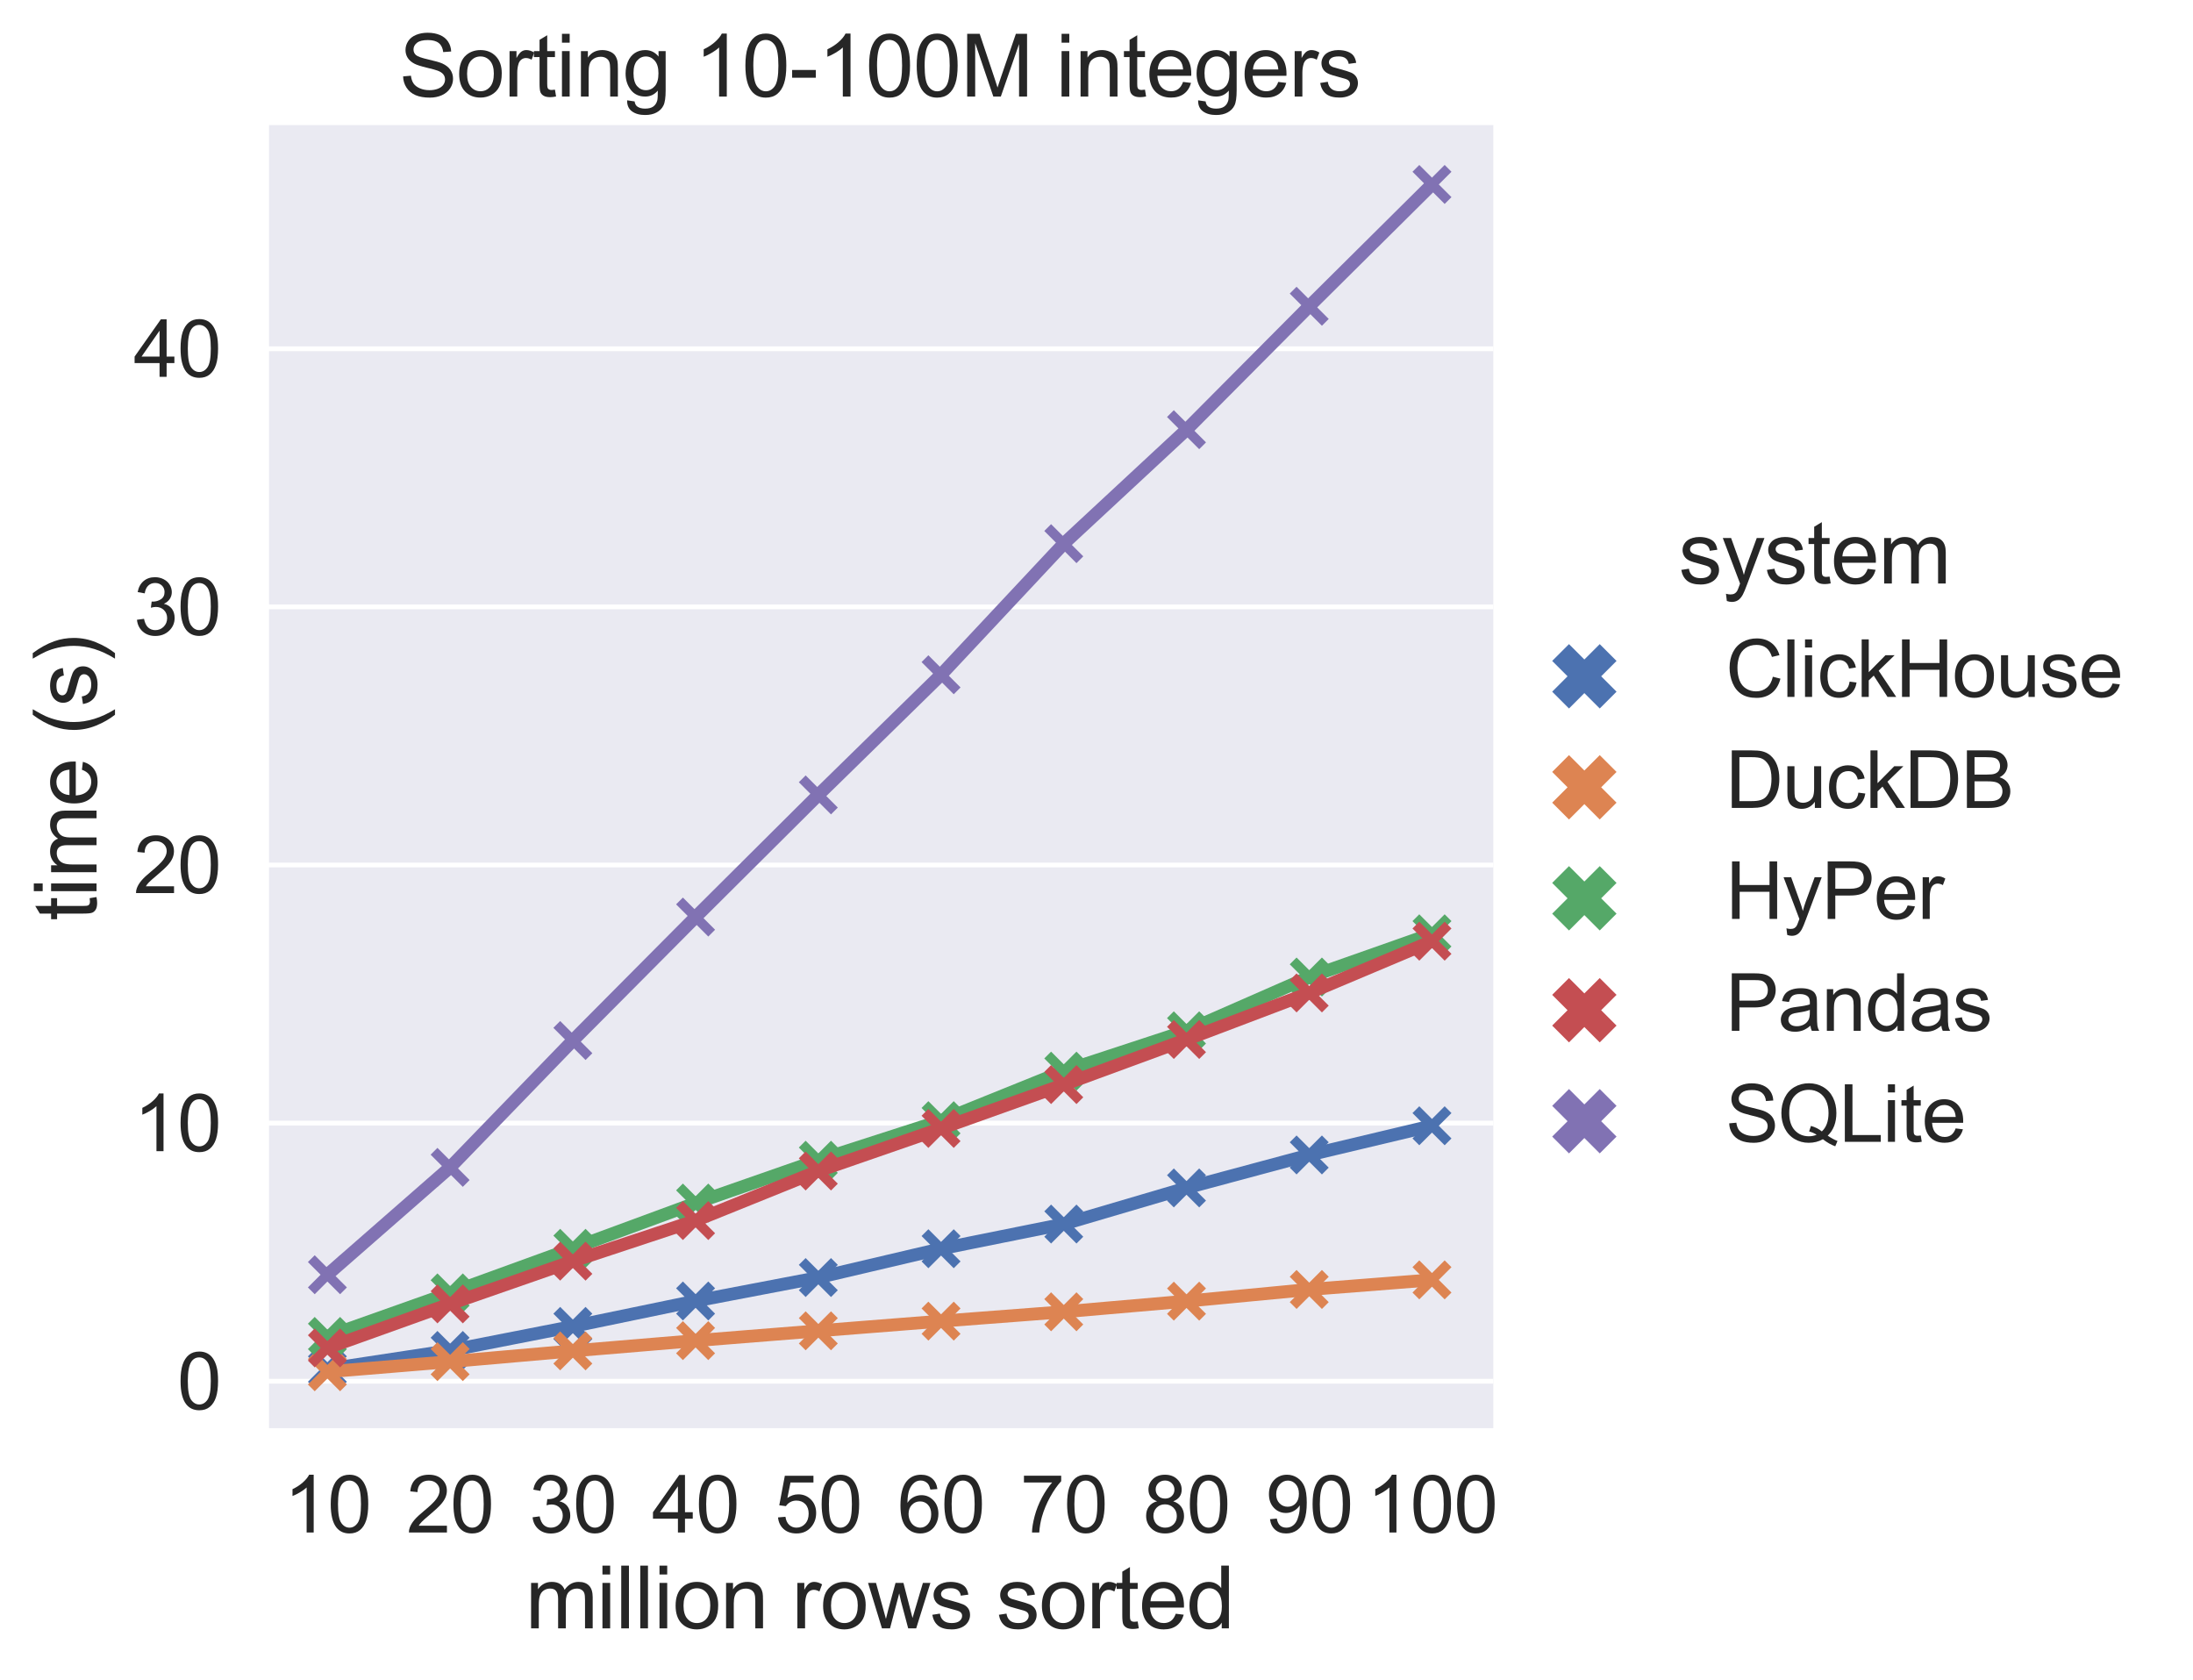 <?xml version="1.0" encoding="utf-8" standalone="no"?>
<!DOCTYPE svg PUBLIC "-//W3C//DTD SVG 1.1//EN"
  "http://www.w3.org/Graphics/SVG/1.1/DTD/svg11.dtd">
<svg height="353.175pt" version="1.1" viewBox="0 0 461.166 353.175" width="461.166pt" xmlns="http://www.w3.org/2000/svg" xmlns:xlink="http://www.w3.org/1999/xlink">
 <defs>
  <style type="text/css">*{stroke-linecap:butt;stroke-linejoin:round;}</style>
 </defs>
 <g id="figure_1">
  <g id="patch_1">
   <path d="M 0 353.175 
L 461.166 353.175 
L 461.166 0 
L 0 0 
z
" style="fill:#ffffff;"/>
  </g>
  <g id="axes_1">
   <g id="patch_2">
    <path d="M 55.943 300.923 
L 314.034 300.923 
L 314.034 26.303 
L 55.943 26.303 
z
" style="fill:#eaeaf2;"/>
   </g>
   <g id="matplotlib.axis_1">
    <g id="xtick_1">
     <g id="text_1">
      <!-- 10 -->
      <g style="fill:#262626;" transform="translate(59.672 322.234)scale(0.165 -0.165)">
       <defs>
        <path d="M 2384 0 
L 1822 0 
L 1822 3584 
Q 1619 3391 1289 3197 
Q 959 3003 697 2906 
L 697 3450 
Q 1169 3672 1522 3987 
Q 1875 4303 2022 4600 
L 2384 4600 
L 2384 0 
z
" id="ArialMT-31" transform="scale(0.016)"/>
        <path d="M 266 2259 
Q 266 3072 433 3567 
Q 600 4063 929 4331 
Q 1259 4600 1759 4600 
Q 2128 4600 2406 4451 
Q 2684 4303 2865 4023 
Q 3047 3744 3150 3342 
Q 3253 2941 3253 2259 
Q 3253 1453 3087 958 
Q 2922 463 2592 192 
Q 2263 -78 1759 -78 
Q 1097 -78 719 397 
Q 266 969 266 2259 
z
M 844 2259 
Q 844 1131 1108 757 
Q 1372 384 1759 384 
Q 2147 384 2411 759 
Q 2675 1134 2675 2259 
Q 2675 3391 2411 3762 
Q 2147 4134 1753 4134 
Q 1366 4134 1134 3806 
Q 844 3388 844 2259 
z
" id="ArialMT-30" transform="scale(0.016)"/>
       </defs>
       <use xlink:href="#ArialMT-31"/>
       <use x="55.615" xlink:href="#ArialMT-30"/>
      </g>
     </g>
    </g>
    <g id="xtick_2">
     <g id="text_2">
      <!-- 20 -->
      <g style="fill:#262626;" transform="translate(85.481 322.234)scale(0.165 -0.165)">
       <defs>
        <path d="M 3222 541 
L 3222 0 
L 194 0 
Q 188 203 259 391 
Q 375 700 629 1000 
Q 884 1300 1366 1694 
Q 2113 2306 2375 2664 
Q 2638 3022 2638 3341 
Q 2638 3675 2398 3904 
Q 2159 4134 1775 4134 
Q 1369 4134 1125 3890 
Q 881 3647 878 3216 
L 300 3275 
Q 359 3922 746 4261 
Q 1134 4600 1788 4600 
Q 2447 4600 2831 4234 
Q 3216 3869 3216 3328 
Q 3216 3053 3103 2787 
Q 2991 2522 2730 2228 
Q 2469 1934 1863 1422 
Q 1356 997 1212 845 
Q 1069 694 975 541 
L 3222 541 
z
" id="ArialMT-32" transform="scale(0.016)"/>
       </defs>
       <use xlink:href="#ArialMT-32"/>
       <use x="55.615" xlink:href="#ArialMT-30"/>
      </g>
     </g>
    </g>
    <g id="xtick_3">
     <g id="text_3">
      <!-- 30 -->
      <g style="fill:#262626;" transform="translate(111.29 322.234)scale(0.165 -0.165)">
       <defs>
        <path d="M 269 1209 
L 831 1284 
Q 928 806 1161 595 
Q 1394 384 1728 384 
Q 2125 384 2398 659 
Q 2672 934 2672 1341 
Q 2672 1728 2419 1979 
Q 2166 2231 1775 2231 
Q 1616 2231 1378 2169 
L 1441 2663 
Q 1497 2656 1531 2656 
Q 1891 2656 2178 2843 
Q 2466 3031 2466 3422 
Q 2466 3731 2256 3934 
Q 2047 4138 1716 4138 
Q 1388 4138 1169 3931 
Q 950 3725 888 3313 
L 325 3413 
Q 428 3978 793 4289 
Q 1159 4600 1703 4600 
Q 2078 4600 2393 4439 
Q 2709 4278 2876 4000 
Q 3044 3722 3044 3409 
Q 3044 3113 2884 2869 
Q 2725 2625 2413 2481 
Q 2819 2388 3044 2092 
Q 3269 1797 3269 1353 
Q 3269 753 2831 336 
Q 2394 -81 1725 -81 
Q 1122 -81 723 278 
Q 325 638 269 1209 
z
" id="ArialMT-33" transform="scale(0.016)"/>
       </defs>
       <use xlink:href="#ArialMT-33"/>
       <use x="55.615" xlink:href="#ArialMT-30"/>
      </g>
     </g>
    </g>
    <g id="xtick_4">
     <g id="text_4">
      <!-- 40 -->
      <g style="fill:#262626;" transform="translate(137.099 322.234)scale(0.165 -0.165)">
       <defs>
        <path d="M 2069 0 
L 2069 1097 
L 81 1097 
L 81 1613 
L 2172 4581 
L 2631 4581 
L 2631 1613 
L 3250 1613 
L 3250 1097 
L 2631 1097 
L 2631 0 
L 2069 0 
z
M 2069 1613 
L 2069 3678 
L 634 1613 
L 2069 1613 
z
" id="ArialMT-34" transform="scale(0.016)"/>
       </defs>
       <use xlink:href="#ArialMT-34"/>
       <use x="55.615" xlink:href="#ArialMT-30"/>
      </g>
     </g>
    </g>
    <g id="xtick_5">
     <g id="text_5">
      <!-- 50 -->
      <g style="fill:#262626;" transform="translate(162.908 322.234)scale(0.165 -0.165)">
       <defs>
        <path d="M 266 1200 
L 856 1250 
Q 922 819 1161 601 
Q 1400 384 1738 384 
Q 2144 384 2425 690 
Q 2706 997 2706 1503 
Q 2706 1984 2436 2262 
Q 2166 2541 1728 2541 
Q 1456 2541 1237 2417 
Q 1019 2294 894 2097 
L 366 2166 
L 809 4519 
L 3088 4519 
L 3088 3981 
L 1259 3981 
L 1013 2750 
Q 1425 3038 1878 3038 
Q 2478 3038 2890 2622 
Q 3303 2206 3303 1553 
Q 3303 931 2941 478 
Q 2500 -78 1738 -78 
Q 1113 -78 717 272 
Q 322 622 266 1200 
z
" id="ArialMT-35" transform="scale(0.016)"/>
       </defs>
       <use xlink:href="#ArialMT-35"/>
       <use x="55.615" xlink:href="#ArialMT-30"/>
      </g>
     </g>
    </g>
    <g id="xtick_6">
     <g id="text_6">
      <!-- 60 -->
      <g style="fill:#262626;" transform="translate(188.718 322.234)scale(0.165 -0.165)">
       <defs>
        <path d="M 3184 3459 
L 2625 3416 
Q 2550 3747 2413 3897 
Q 2184 4138 1850 4138 
Q 1581 4138 1378 3988 
Q 1113 3794 959 3422 
Q 806 3050 800 2363 
Q 1003 2672 1297 2822 
Q 1591 2972 1913 2972 
Q 2475 2972 2870 2558 
Q 3266 2144 3266 1488 
Q 3266 1056 3080 686 
Q 2894 316 2569 119 
Q 2244 -78 1831 -78 
Q 1128 -78 684 439 
Q 241 956 241 2144 
Q 241 3472 731 4075 
Q 1159 4600 1884 4600 
Q 2425 4600 2770 4297 
Q 3116 3994 3184 3459 
z
M 888 1484 
Q 888 1194 1011 928 
Q 1134 663 1356 523 
Q 1578 384 1822 384 
Q 2178 384 2434 671 
Q 2691 959 2691 1453 
Q 2691 1928 2437 2201 
Q 2184 2475 1800 2475 
Q 1419 2475 1153 2201 
Q 888 1928 888 1484 
z
" id="ArialMT-36" transform="scale(0.016)"/>
       </defs>
       <use xlink:href="#ArialMT-36"/>
       <use x="55.615" xlink:href="#ArialMT-30"/>
      </g>
     </g>
    </g>
    <g id="xtick_7">
     <g id="text_7">
      <!-- 70 -->
      <g style="fill:#262626;" transform="translate(214.527 322.234)scale(0.165 -0.165)">
       <defs>
        <path d="M 303 3981 
L 303 4522 
L 3269 4522 
L 3269 4084 
Q 2831 3619 2401 2847 
Q 1972 2075 1738 1259 
Q 1569 684 1522 0 
L 944 0 
Q 953 541 1156 1306 
Q 1359 2072 1739 2783 
Q 2119 3494 2547 3981 
L 303 3981 
z
" id="ArialMT-37" transform="scale(0.016)"/>
       </defs>
       <use xlink:href="#ArialMT-37"/>
       <use x="55.615" xlink:href="#ArialMT-30"/>
      </g>
     </g>
    </g>
    <g id="xtick_8">
     <g id="text_8">
      <!-- 80 -->
      <g style="fill:#262626;" transform="translate(240.336 322.234)scale(0.165 -0.165)">
       <defs>
        <path d="M 1131 2484 
Q 781 2613 612 2850 
Q 444 3088 444 3419 
Q 444 3919 803 4259 
Q 1163 4600 1759 4600 
Q 2359 4600 2725 4251 
Q 3091 3903 3091 3403 
Q 3091 3084 2923 2848 
Q 2756 2613 2416 2484 
Q 2838 2347 3058 2040 
Q 3278 1734 3278 1309 
Q 3278 722 2862 322 
Q 2447 -78 1769 -78 
Q 1091 -78 675 323 
Q 259 725 259 1325 
Q 259 1772 486 2073 
Q 713 2375 1131 2484 
z
M 1019 3438 
Q 1019 3113 1228 2906 
Q 1438 2700 1772 2700 
Q 2097 2700 2305 2904 
Q 2513 3109 2513 3406 
Q 2513 3716 2298 3927 
Q 2084 4138 1766 4138 
Q 1444 4138 1231 3931 
Q 1019 3725 1019 3438 
z
M 838 1322 
Q 838 1081 952 856 
Q 1066 631 1291 507 
Q 1516 384 1775 384 
Q 2178 384 2440 643 
Q 2703 903 2703 1303 
Q 2703 1709 2433 1975 
Q 2163 2241 1756 2241 
Q 1359 2241 1098 1978 
Q 838 1716 838 1322 
z
" id="ArialMT-38" transform="scale(0.016)"/>
       </defs>
       <use xlink:href="#ArialMT-38"/>
       <use x="55.615" xlink:href="#ArialMT-30"/>
      </g>
     </g>
    </g>
    <g id="xtick_9">
     <g id="text_9">
      <!-- 90 -->
      <g style="fill:#262626;" transform="translate(266.145 322.234)scale(0.165 -0.165)">
       <defs>
        <path d="M 350 1059 
L 891 1109 
Q 959 728 1153 556 
Q 1347 384 1650 384 
Q 1909 384 2104 503 
Q 2300 622 2425 820 
Q 2550 1019 2634 1356 
Q 2719 1694 2719 2044 
Q 2719 2081 2716 2156 
Q 2547 1888 2255 1720 
Q 1963 1553 1622 1553 
Q 1053 1553 659 1965 
Q 266 2378 266 3053 
Q 266 3750 677 4175 
Q 1088 4600 1706 4600 
Q 2153 4600 2523 4359 
Q 2894 4119 3086 3673 
Q 3278 3228 3278 2384 
Q 3278 1506 3087 986 
Q 2897 466 2520 194 
Q 2144 -78 1638 -78 
Q 1100 -78 759 220 
Q 419 519 350 1059 
z
M 2653 3081 
Q 2653 3566 2395 3850 
Q 2138 4134 1775 4134 
Q 1400 4134 1122 3828 
Q 844 3522 844 3034 
Q 844 2597 1108 2323 
Q 1372 2050 1759 2050 
Q 2150 2050 2401 2323 
Q 2653 2597 2653 3081 
z
" id="ArialMT-39" transform="scale(0.016)"/>
       </defs>
       <use xlink:href="#ArialMT-39"/>
       <use x="55.615" xlink:href="#ArialMT-30"/>
      </g>
     </g>
    </g>
    <g id="xtick_10">
     <g id="text_10">
      <!-- 100 -->
      <g style="fill:#262626;" transform="translate(287.366 322.234)scale(0.165 -0.165)">
       <use xlink:href="#ArialMT-31"/>
       <use x="55.615" xlink:href="#ArialMT-30"/>
       <use x="111.23" xlink:href="#ArialMT-30"/>
      </g>
     </g>
    </g>
    <g id="text_11">
     <!-- million rows sorted -->
     <g style="fill:#262626;" transform="translate(110.47 342.397)scale(0.18 -0.18)">
      <defs>
       <path d="M 422 0 
L 422 3319 
L 925 3319 
L 925 2853 
Q 1081 3097 1340 3245 
Q 1600 3394 1931 3394 
Q 2300 3394 2536 3241 
Q 2772 3088 2869 2813 
Q 3263 3394 3894 3394 
Q 4388 3394 4653 3120 
Q 4919 2847 4919 2278 
L 4919 0 
L 4359 0 
L 4359 2091 
Q 4359 2428 4304 2576 
Q 4250 2725 4106 2815 
Q 3963 2906 3769 2906 
Q 3419 2906 3187 2673 
Q 2956 2441 2956 1928 
L 2956 0 
L 2394 0 
L 2394 2156 
Q 2394 2531 2256 2718 
Q 2119 2906 1806 2906 
Q 1569 2906 1367 2781 
Q 1166 2656 1075 2415 
Q 984 2175 984 1722 
L 984 0 
L 422 0 
z
" id="ArialMT-6d" transform="scale(0.016)"/>
       <path d="M 425 3934 
L 425 4581 
L 988 4581 
L 988 3934 
L 425 3934 
z
M 425 0 
L 425 3319 
L 988 3319 
L 988 0 
L 425 0 
z
" id="ArialMT-69" transform="scale(0.016)"/>
       <path d="M 409 0 
L 409 4581 
L 972 4581 
L 972 0 
L 409 0 
z
" id="ArialMT-6c" transform="scale(0.016)"/>
       <path d="M 213 1659 
Q 213 2581 725 3025 
Q 1153 3394 1769 3394 
Q 2453 3394 2887 2945 
Q 3322 2497 3322 1706 
Q 3322 1066 3130 698 
Q 2938 331 2570 128 
Q 2203 -75 1769 -75 
Q 1072 -75 642 372 
Q 213 819 213 1659 
z
M 791 1659 
Q 791 1022 1069 705 
Q 1347 388 1769 388 
Q 2188 388 2466 706 
Q 2744 1025 2744 1678 
Q 2744 2294 2464 2611 
Q 2184 2928 1769 2928 
Q 1347 2928 1069 2612 
Q 791 2297 791 1659 
z
" id="ArialMT-6f" transform="scale(0.016)"/>
       <path d="M 422 0 
L 422 3319 
L 928 3319 
L 928 2847 
Q 1294 3394 1984 3394 
Q 2284 3394 2536 3286 
Q 2788 3178 2913 3003 
Q 3038 2828 3088 2588 
Q 3119 2431 3119 2041 
L 3119 0 
L 2556 0 
L 2556 2019 
Q 2556 2363 2490 2533 
Q 2425 2703 2258 2804 
Q 2091 2906 1866 2906 
Q 1506 2906 1245 2678 
Q 984 2450 984 1813 
L 984 0 
L 422 0 
z
" id="ArialMT-6e" transform="scale(0.016)"/>
       <path id="ArialMT-20" transform="scale(0.016)"/>
       <path d="M 416 0 
L 416 3319 
L 922 3319 
L 922 2816 
Q 1116 3169 1280 3281 
Q 1444 3394 1641 3394 
Q 1925 3394 2219 3213 
L 2025 2691 
Q 1819 2813 1613 2813 
Q 1428 2813 1281 2702 
Q 1134 2591 1072 2394 
Q 978 2094 978 1738 
L 978 0 
L 416 0 
z
" id="ArialMT-72" transform="scale(0.016)"/>
       <path d="M 1034 0 
L 19 3319 
L 600 3319 
L 1128 1403 
L 1325 691 
Q 1338 744 1497 1375 
L 2025 3319 
L 2603 3319 
L 3100 1394 
L 3266 759 
L 3456 1400 
L 4025 3319 
L 4572 3319 
L 3534 0 
L 2950 0 
L 2422 1988 
L 2294 2553 
L 1622 0 
L 1034 0 
z
" id="ArialMT-77" transform="scale(0.016)"/>
       <path d="M 197 991 
L 753 1078 
Q 800 744 1014 566 
Q 1228 388 1613 388 
Q 2000 388 2187 545 
Q 2375 703 2375 916 
Q 2375 1106 2209 1216 
Q 2094 1291 1634 1406 
Q 1016 1563 777 1677 
Q 538 1791 414 1992 
Q 291 2194 291 2438 
Q 291 2659 392 2848 
Q 494 3038 669 3163 
Q 800 3259 1026 3326 
Q 1253 3394 1513 3394 
Q 1903 3394 2198 3281 
Q 2494 3169 2634 2976 
Q 2775 2784 2828 2463 
L 2278 2388 
Q 2241 2644 2061 2787 
Q 1881 2931 1553 2931 
Q 1166 2931 1000 2803 
Q 834 2675 834 2503 
Q 834 2394 903 2306 
Q 972 2216 1119 2156 
Q 1203 2125 1616 2013 
Q 2213 1853 2448 1751 
Q 2684 1650 2818 1456 
Q 2953 1263 2953 975 
Q 2953 694 2789 445 
Q 2625 197 2315 61 
Q 2006 -75 1616 -75 
Q 969 -75 630 194 
Q 291 463 197 991 
z
" id="ArialMT-73" transform="scale(0.016)"/>
       <path d="M 1650 503 
L 1731 6 
Q 1494 -44 1306 -44 
Q 1000 -44 831 53 
Q 663 150 594 308 
Q 525 466 525 972 
L 525 2881 
L 113 2881 
L 113 3319 
L 525 3319 
L 525 4141 
L 1084 4478 
L 1084 3319 
L 1650 3319 
L 1650 2881 
L 1084 2881 
L 1084 941 
Q 1084 700 1114 631 
Q 1144 563 1211 522 
Q 1278 481 1403 481 
Q 1497 481 1650 503 
z
" id="ArialMT-74" transform="scale(0.016)"/>
       <path d="M 2694 1069 
L 3275 997 
Q 3138 488 2766 206 
Q 2394 -75 1816 -75 
Q 1088 -75 661 373 
Q 234 822 234 1631 
Q 234 2469 665 2931 
Q 1097 3394 1784 3394 
Q 2450 3394 2872 2941 
Q 3294 2488 3294 1666 
Q 3294 1616 3291 1516 
L 816 1516 
Q 847 969 1125 678 
Q 1403 388 1819 388 
Q 2128 388 2347 550 
Q 2566 713 2694 1069 
z
M 847 1978 
L 2700 1978 
Q 2663 2397 2488 2606 
Q 2219 2931 1791 2931 
Q 1403 2931 1139 2672 
Q 875 2413 847 1978 
z
" id="ArialMT-65" transform="scale(0.016)"/>
       <path d="M 2575 0 
L 2575 419 
Q 2259 -75 1647 -75 
Q 1250 -75 917 144 
Q 584 363 401 755 
Q 219 1147 219 1656 
Q 219 2153 384 2558 
Q 550 2963 881 3178 
Q 1213 3394 1622 3394 
Q 1922 3394 2156 3267 
Q 2391 3141 2538 2938 
L 2538 4581 
L 3097 4581 
L 3097 0 
L 2575 0 
z
M 797 1656 
Q 797 1019 1065 703 
Q 1334 388 1700 388 
Q 2069 388 2326 689 
Q 2584 991 2584 1609 
Q 2584 2291 2321 2609 
Q 2059 2928 1675 2928 
Q 1300 2928 1048 2622 
Q 797 2316 797 1656 
z
" id="ArialMT-64" transform="scale(0.016)"/>
      </defs>
      <use xlink:href="#ArialMT-6d"/>
      <use x="83.301" xlink:href="#ArialMT-69"/>
      <use x="105.518" xlink:href="#ArialMT-6c"/>
      <use x="127.734" xlink:href="#ArialMT-6c"/>
      <use x="149.951" xlink:href="#ArialMT-69"/>
      <use x="172.168" xlink:href="#ArialMT-6f"/>
      <use x="227.783" xlink:href="#ArialMT-6e"/>
      <use x="283.398" xlink:href="#ArialMT-20"/>
      <use x="311.182" xlink:href="#ArialMT-72"/>
      <use x="344.482" xlink:href="#ArialMT-6f"/>
      <use x="400.098" xlink:href="#ArialMT-77"/>
      <use x="472.314" xlink:href="#ArialMT-73"/>
      <use x="522.314" xlink:href="#ArialMT-20"/>
      <use x="550.098" xlink:href="#ArialMT-73"/>
      <use x="600.098" xlink:href="#ArialMT-6f"/>
      <use x="655.713" xlink:href="#ArialMT-72"/>
      <use x="689.014" xlink:href="#ArialMT-74"/>
      <use x="716.797" xlink:href="#ArialMT-65"/>
      <use x="772.412" xlink:href="#ArialMT-64"/>
     </g>
    </g>
   </g>
   <g id="matplotlib.axis_2">
    <g id="ytick_1">
     <g id="line2d_1">
      <path clip-path="url(#p65c09ee36b)" d="M 55.943 290.427 
L 314.034 290.427 
" style="fill:none;stroke:#ffffff;stroke-linecap:round;"/>
     </g>
     <g id="text_12">
      <!-- 0 -->
      <g style="fill:#262626;" transform="translate(37.267 296.333)scale(0.165 -0.165)">
       <use xlink:href="#ArialMT-30"/>
      </g>
     </g>
    </g>
    <g id="ytick_2">
     <g id="line2d_2">
      <path clip-path="url(#p65c09ee36b)" d="M 55.943 236.153 
L 314.034 236.153 
" style="fill:none;stroke:#ffffff;stroke-linecap:round;"/>
     </g>
     <g id="text_13">
      <!-- 10 -->
      <g style="fill:#262626;" transform="translate(28.092 242.059)scale(0.165 -0.165)">
       <use xlink:href="#ArialMT-31"/>
       <use x="55.615" xlink:href="#ArialMT-30"/>
      </g>
     </g>
    </g>
    <g id="ytick_3">
     <g id="line2d_3">
      <path clip-path="url(#p65c09ee36b)" d="M 55.943 181.88 
L 314.034 181.88 
" style="fill:none;stroke:#ffffff;stroke-linecap:round;"/>
     </g>
     <g id="text_14">
      <!-- 20 -->
      <g style="fill:#262626;" transform="translate(28.092 187.785)scale(0.165 -0.165)">
       <use xlink:href="#ArialMT-32"/>
       <use x="55.615" xlink:href="#ArialMT-30"/>
      </g>
     </g>
    </g>
    <g id="ytick_4">
     <g id="line2d_4">
      <path clip-path="url(#p65c09ee36b)" d="M 55.943 127.606 
L 314.034 127.606 
" style="fill:none;stroke:#ffffff;stroke-linecap:round;"/>
     </g>
     <g id="text_15">
      <!-- 30 -->
      <g style="fill:#262626;" transform="translate(28.092 133.511)scale(0.165 -0.165)">
       <use xlink:href="#ArialMT-33"/>
       <use x="55.615" xlink:href="#ArialMT-30"/>
      </g>
     </g>
    </g>
    <g id="ytick_5">
     <g id="line2d_5">
      <path clip-path="url(#p65c09ee36b)" d="M 55.943 73.332 
L 314.034 73.332 
" style="fill:none;stroke:#ffffff;stroke-linecap:round;"/>
     </g>
     <g id="text_16">
      <!-- 40 -->
      <g style="fill:#262626;" transform="translate(28.092 79.237)scale(0.165 -0.165)">
       <use xlink:href="#ArialMT-34"/>
       <use x="55.615" xlink:href="#ArialMT-30"/>
      </g>
     </g>
    </g>
    <g id="text_17">
     <!-- time (s) -->
     <g style="fill:#262626;" transform="translate(20.303 193.609)rotate(-90)scale(0.18 -0.18)">
      <defs>
       <path d="M 1497 -1347 
Q 1031 -759 709 28 
Q 388 816 388 1659 
Q 388 2403 628 3084 
Q 909 3875 1497 4659 
L 1900 4659 
Q 1522 4009 1400 3731 
Q 1209 3300 1100 2831 
Q 966 2247 966 1656 
Q 966 153 1900 -1347 
L 1497 -1347 
z
" id="ArialMT-28" transform="scale(0.016)"/>
       <path d="M 791 -1347 
L 388 -1347 
Q 1322 153 1322 1656 
Q 1322 2244 1188 2822 
Q 1081 3291 891 3722 
Q 769 4003 388 4659 
L 791 4659 
Q 1378 3875 1659 3084 
Q 1900 2403 1900 1659 
Q 1900 816 1576 28 
Q 1253 -759 791 -1347 
z
" id="ArialMT-29" transform="scale(0.016)"/>
      </defs>
      <use xlink:href="#ArialMT-74"/>
      <use x="27.783" xlink:href="#ArialMT-69"/>
      <use x="50" xlink:href="#ArialMT-6d"/>
      <use x="133.301" xlink:href="#ArialMT-65"/>
      <use x="188.916" xlink:href="#ArialMT-20"/>
      <use x="216.699" xlink:href="#ArialMT-28"/>
      <use x="250" xlink:href="#ArialMT-73"/>
      <use x="300" xlink:href="#ArialMT-29"/>
     </g>
    </g>
   </g>
   <g id="PathCollection_1">
    <defs>
     <path d="M -3.384 3.384 
L 3.384 -3.384 
M -3.384 -3.384 
L 3.384 3.384 
" id="m030a3626ee" style="stroke:#4c72b0;stroke-width:2.025;"/>
    </defs>
    <g clip-path="url(#p65c09ee36b)">
     <use style="fill:#4c72b0;stroke:#4c72b0;stroke-width:2.025;" x="68.848" xlink:href="#m030a3626ee" y="287.875"/>
     <use style="fill:#4c72b0;stroke:#4c72b0;stroke-width:2.025;" x="94.657" xlink:href="#m030a3626ee" y="283.954"/>
     <use style="fill:#4c72b0;stroke:#4c72b0;stroke-width:2.025;" x="120.466" xlink:href="#m030a3626ee" y="278.896"/>
     <use style="fill:#4c72b0;stroke:#4c72b0;stroke-width:2.025;" x="146.275" xlink:href="#m030a3626ee" y="273.557"/>
     <use style="fill:#4c72b0;stroke:#4c72b0;stroke-width:2.025;" x="172.084" xlink:href="#m030a3626ee" y="268.629"/>
     <use style="fill:#4c72b0;stroke:#4c72b0;stroke-width:2.025;" x="197.893" xlink:href="#m030a3626ee" y="262.571"/>
     <use style="fill:#4c72b0;stroke:#4c72b0;stroke-width:2.025;" x="223.702" xlink:href="#m030a3626ee" y="257.379"/>
     <use style="fill:#4c72b0;stroke:#4c72b0;stroke-width:2.025;" x="249.511" xlink:href="#m030a3626ee" y="249.784"/>
     <use style="fill:#4c72b0;stroke:#4c72b0;stroke-width:2.025;" x="275.32" xlink:href="#m030a3626ee" y="242.851"/>
     <use style="fill:#4c72b0;stroke:#4c72b0;stroke-width:2.025;" x="301.13" xlink:href="#m030a3626ee" y="236.714"/>
    </g>
   </g>
   <g id="line2d_6">
    <path clip-path="url(#p65c09ee36b)" d="M 68.848 287.875 
L 94.657 283.954 
L 120.466 278.896 
L 146.275 273.557 
L 172.084 268.629 
L 197.893 262.571 
L 223.702 257.379 
L 249.511 249.784 
L 275.32 242.851 
L 301.13 236.714 
" style="fill:none;stroke:#4c72b0;stroke-linecap:round;stroke-width:2.7;"/>
   </g>
   <g id="line2d_7">
    <path clip-path="url(#p65c09ee36b)" style="fill:none;stroke:#4c72b0;stroke-linecap:round;stroke-width:2.7;"/>
   </g>
   <g id="line2d_8">
    <path clip-path="url(#p65c09ee36b)" style="fill:none;stroke:#4c72b0;stroke-linecap:round;stroke-width:2.7;"/>
   </g>
   <g id="line2d_9">
    <path clip-path="url(#p65c09ee36b)" style="fill:none;stroke:#4c72b0;stroke-linecap:round;stroke-width:2.7;"/>
   </g>
   <g id="line2d_10">
    <path clip-path="url(#p65c09ee36b)" style="fill:none;stroke:#4c72b0;stroke-linecap:round;stroke-width:2.7;"/>
   </g>
   <g id="line2d_11">
    <path clip-path="url(#p65c09ee36b)" style="fill:none;stroke:#4c72b0;stroke-linecap:round;stroke-width:2.7;"/>
   </g>
   <g id="line2d_12">
    <path clip-path="url(#p65c09ee36b)" style="fill:none;stroke:#4c72b0;stroke-linecap:round;stroke-width:2.7;"/>
   </g>
   <g id="line2d_13">
    <path clip-path="url(#p65c09ee36b)" style="fill:none;stroke:#4c72b0;stroke-linecap:round;stroke-width:2.7;"/>
   </g>
   <g id="line2d_14">
    <path clip-path="url(#p65c09ee36b)" style="fill:none;stroke:#4c72b0;stroke-linecap:round;stroke-width:2.7;"/>
   </g>
   <g id="line2d_15">
    <path clip-path="url(#p65c09ee36b)" style="fill:none;stroke:#4c72b0;stroke-linecap:round;stroke-width:2.7;"/>
   </g>
   <g id="line2d_16">
    <path clip-path="url(#p65c09ee36b)" style="fill:none;stroke:#4c72b0;stroke-linecap:round;stroke-width:2.7;"/>
   </g>
   <g id="PathCollection_2">
    <defs>
     <path d="M -3.384 3.384 
L 3.384 -3.384 
M -3.384 -3.384 
L 3.384 3.384 
" id="m6207ffed78" style="stroke:#dd8452;stroke-width:2.025;"/>
    </defs>
    <g clip-path="url(#p65c09ee36b)">
     <use style="fill:#dd8452;stroke:#dd8452;stroke-width:2.025;" x="68.848" xlink:href="#m6207ffed78" y="288.441"/>
     <use style="fill:#dd8452;stroke:#dd8452;stroke-width:2.025;" x="94.657" xlink:href="#m6207ffed78" y="286.31"/>
     <use style="fill:#dd8452;stroke:#dd8452;stroke-width:2.025;" x="120.466" xlink:href="#m6207ffed78" y="284.048"/>
     <use style="fill:#dd8452;stroke:#dd8452;stroke-width:2.025;" x="146.275" xlink:href="#m6207ffed78" y="281.892"/>
     <use style="fill:#dd8452;stroke:#dd8452;stroke-width:2.025;" x="172.084" xlink:href="#m6207ffed78" y="279.829"/>
     <use style="fill:#dd8452;stroke:#dd8452;stroke-width:2.025;" x="197.893" xlink:href="#m6207ffed78" y="277.795"/>
     <use style="fill:#dd8452;stroke:#dd8452;stroke-width:2.025;" x="223.702" xlink:href="#m6207ffed78" y="275.828"/>
     <use style="fill:#dd8452;stroke:#dd8452;stroke-width:2.025;" x="249.511" xlink:href="#m6207ffed78" y="273.592"/>
     <use style="fill:#dd8452;stroke:#dd8452;stroke-width:2.025;" x="275.32" xlink:href="#m6207ffed78" y="271.134"/>
     <use style="fill:#dd8452;stroke:#dd8452;stroke-width:2.025;" x="301.13" xlink:href="#m6207ffed78" y="269.116"/>
    </g>
   </g>
   <g id="line2d_17">
    <path clip-path="url(#p65c09ee36b)" d="M 68.848 288.441 
L 94.657 286.31 
L 120.466 284.048 
L 146.275 281.892 
L 172.084 279.829 
L 197.893 277.795 
L 223.702 275.828 
L 249.511 273.592 
L 275.32 271.134 
L 301.13 269.116 
" style="fill:none;stroke:#dd8452;stroke-linecap:round;stroke-width:2.7;"/>
   </g>
   <g id="line2d_18">
    <path clip-path="url(#p65c09ee36b)" style="fill:none;stroke:#dd8452;stroke-linecap:round;stroke-width:2.7;"/>
   </g>
   <g id="line2d_19">
    <path clip-path="url(#p65c09ee36b)" style="fill:none;stroke:#dd8452;stroke-linecap:round;stroke-width:2.7;"/>
   </g>
   <g id="line2d_20">
    <path clip-path="url(#p65c09ee36b)" style="fill:none;stroke:#dd8452;stroke-linecap:round;stroke-width:2.7;"/>
   </g>
   <g id="line2d_21">
    <path clip-path="url(#p65c09ee36b)" style="fill:none;stroke:#dd8452;stroke-linecap:round;stroke-width:2.7;"/>
   </g>
   <g id="line2d_22">
    <path clip-path="url(#p65c09ee36b)" style="fill:none;stroke:#dd8452;stroke-linecap:round;stroke-width:2.7;"/>
   </g>
   <g id="line2d_23">
    <path clip-path="url(#p65c09ee36b)" style="fill:none;stroke:#dd8452;stroke-linecap:round;stroke-width:2.7;"/>
   </g>
   <g id="line2d_24">
    <path clip-path="url(#p65c09ee36b)" style="fill:none;stroke:#dd8452;stroke-linecap:round;stroke-width:2.7;"/>
   </g>
   <g id="line2d_25">
    <path clip-path="url(#p65c09ee36b)" style="fill:none;stroke:#dd8452;stroke-linecap:round;stroke-width:2.7;"/>
   </g>
   <g id="line2d_26">
    <path clip-path="url(#p65c09ee36b)" style="fill:none;stroke:#dd8452;stroke-linecap:round;stroke-width:2.7;"/>
   </g>
   <g id="line2d_27">
    <path clip-path="url(#p65c09ee36b)" style="fill:none;stroke:#dd8452;stroke-linecap:round;stroke-width:2.7;"/>
   </g>
   <g id="patch_3">
    <path d="M 55.943 300.923 
L 55.943 26.303 
" style="fill:none;stroke:#ffffff;stroke-linecap:square;stroke-linejoin:miter;stroke-width:1.25;"/>
   </g>
   <g id="patch_4">
    <path d="M 55.943 300.923 
L 314.034 300.923 
" style="fill:none;stroke:#ffffff;stroke-linecap:square;stroke-linejoin:miter;stroke-width:1.25;"/>
   </g>
   <g id="PathCollection_3">
    <defs>
     <path d="M -3.384 3.384 
L 3.384 -3.384 
M -3.384 -3.384 
L 3.384 3.384 
" id="m443ea90e85" style="stroke:#55a868;stroke-width:2.025;"/>
    </defs>
    <g clip-path="url(#p65c09ee36b)">
     <use style="fill:#55a868;stroke:#55a868;stroke-width:2.025;" x="68.848" xlink:href="#m443ea90e85" y="281.007"/>
     <use style="fill:#55a868;stroke:#55a868;stroke-width:2.025;" x="94.657" xlink:href="#m443ea90e85" y="271.854"/>
     <use style="fill:#55a868;stroke:#55a868;stroke-width:2.025;" x="120.466" xlink:href="#m443ea90e85" y="262.48"/>
     <use style="fill:#55a868;stroke:#55a868;stroke-width:2.025;" x="146.275" xlink:href="#m443ea90e85" y="252.962"/>
     <use style="fill:#55a868;stroke:#55a868;stroke-width:2.025;" x="172.084" xlink:href="#m443ea90e85" y="243.956"/>
     <use style="fill:#55a868;stroke:#55a868;stroke-width:2.025;" x="197.893" xlink:href="#m443ea90e85" y="235.641"/>
     <use style="fill:#55a868;stroke:#55a868;stroke-width:2.025;" x="223.702" xlink:href="#m443ea90e85" y="225.224"/>
     <use style="fill:#55a868;stroke:#55a868;stroke-width:2.025;" x="249.511" xlink:href="#m443ea90e85" y="216.749"/>
     <use style="fill:#55a868;stroke:#55a868;stroke-width:2.025;" x="275.32" xlink:href="#m443ea90e85" y="205.436"/>
     <use style="fill:#55a868;stroke:#55a868;stroke-width:2.025;" x="301.13" xlink:href="#m443ea90e85" y="196.348"/>
    </g>
   </g>
   <g id="line2d_28">
    <path clip-path="url(#p65c09ee36b)" d="M 68.848 281.007 
L 94.657 271.854 
L 120.466 262.48 
L 146.275 252.962 
L 172.084 243.956 
L 197.893 235.641 
L 223.702 225.224 
L 249.511 216.749 
L 275.32 205.436 
L 301.13 196.348 
" style="fill:none;stroke:#55a868;stroke-linecap:round;stroke-width:2.7;"/>
   </g>
   <g id="line2d_29">
    <path clip-path="url(#p65c09ee36b)" style="fill:none;stroke:#55a868;stroke-linecap:round;stroke-width:2.7;"/>
   </g>
   <g id="line2d_30">
    <path clip-path="url(#p65c09ee36b)" style="fill:none;stroke:#55a868;stroke-linecap:round;stroke-width:2.7;"/>
   </g>
   <g id="line2d_31">
    <path clip-path="url(#p65c09ee36b)" style="fill:none;stroke:#55a868;stroke-linecap:round;stroke-width:2.7;"/>
   </g>
   <g id="line2d_32">
    <path clip-path="url(#p65c09ee36b)" style="fill:none;stroke:#55a868;stroke-linecap:round;stroke-width:2.7;"/>
   </g>
   <g id="line2d_33">
    <path clip-path="url(#p65c09ee36b)" style="fill:none;stroke:#55a868;stroke-linecap:round;stroke-width:2.7;"/>
   </g>
   <g id="line2d_34">
    <path clip-path="url(#p65c09ee36b)" style="fill:none;stroke:#55a868;stroke-linecap:round;stroke-width:2.7;"/>
   </g>
   <g id="line2d_35">
    <path clip-path="url(#p65c09ee36b)" style="fill:none;stroke:#55a868;stroke-linecap:round;stroke-width:2.7;"/>
   </g>
   <g id="line2d_36">
    <path clip-path="url(#p65c09ee36b)" style="fill:none;stroke:#55a868;stroke-linecap:round;stroke-width:2.7;"/>
   </g>
   <g id="line2d_37">
    <path clip-path="url(#p65c09ee36b)" style="fill:none;stroke:#55a868;stroke-linecap:round;stroke-width:2.7;"/>
   </g>
   <g id="line2d_38">
    <path clip-path="url(#p65c09ee36b)" style="fill:none;stroke:#55a868;stroke-linecap:round;stroke-width:2.7;"/>
   </g>
   <g id="text_18">
    <!-- Sorting 10-100M integers -->
    <g style="fill:#262626;" transform="translate(83.94 20.303)scale(0.18 -0.18)">
     <defs>
      <path d="M 288 1472 
L 859 1522 
Q 900 1178 1048 958 
Q 1197 738 1509 602 
Q 1822 466 2213 466 
Q 2559 466 2825 569 
Q 3091 672 3220 851 
Q 3350 1031 3350 1244 
Q 3350 1459 3225 1620 
Q 3100 1781 2813 1891 
Q 2628 1963 1997 2114 
Q 1366 2266 1113 2400 
Q 784 2572 623 2826 
Q 463 3081 463 3397 
Q 463 3744 659 4045 
Q 856 4347 1234 4503 
Q 1613 4659 2075 4659 
Q 2584 4659 2973 4495 
Q 3363 4331 3572 4012 
Q 3781 3694 3797 3291 
L 3216 3247 
Q 3169 3681 2898 3903 
Q 2628 4125 2100 4125 
Q 1550 4125 1298 3923 
Q 1047 3722 1047 3438 
Q 1047 3191 1225 3031 
Q 1400 2872 2139 2705 
Q 2878 2538 3153 2413 
Q 3553 2228 3743 1945 
Q 3934 1663 3934 1294 
Q 3934 928 3725 604 
Q 3516 281 3123 101 
Q 2731 -78 2241 -78 
Q 1619 -78 1198 103 
Q 778 284 539 648 
Q 300 1013 288 1472 
z
" id="ArialMT-53" transform="scale(0.016)"/>
      <path d="M 319 -275 
L 866 -356 
Q 900 -609 1056 -725 
Q 1266 -881 1628 -881 
Q 2019 -881 2231 -725 
Q 2444 -569 2519 -288 
Q 2563 -116 2559 434 
Q 2191 0 1641 0 
Q 956 0 581 494 
Q 206 988 206 1678 
Q 206 2153 378 2554 
Q 550 2956 876 3175 
Q 1203 3394 1644 3394 
Q 2231 3394 2613 2919 
L 2613 3319 
L 3131 3319 
L 3131 450 
Q 3131 -325 2973 -648 
Q 2816 -972 2473 -1159 
Q 2131 -1347 1631 -1347 
Q 1038 -1347 672 -1080 
Q 306 -813 319 -275 
z
M 784 1719 
Q 784 1066 1043 766 
Q 1303 466 1694 466 
Q 2081 466 2343 764 
Q 2606 1063 2606 1700 
Q 2606 2309 2336 2618 
Q 2066 2928 1684 2928 
Q 1309 2928 1046 2623 
Q 784 2319 784 1719 
z
" id="ArialMT-67" transform="scale(0.016)"/>
      <path d="M 203 1375 
L 203 1941 
L 1931 1941 
L 1931 1375 
L 203 1375 
z
" id="ArialMT-2d" transform="scale(0.016)"/>
      <path d="M 475 0 
L 475 4581 
L 1388 4581 
L 2472 1338 
Q 2622 884 2691 659 
Q 2769 909 2934 1394 
L 4031 4581 
L 4847 4581 
L 4847 0 
L 4263 0 
L 4263 3834 
L 2931 0 
L 2384 0 
L 1059 3900 
L 1059 0 
L 475 0 
z
" id="ArialMT-4d" transform="scale(0.016)"/>
     </defs>
     <use xlink:href="#ArialMT-53"/>
     <use x="66.699" xlink:href="#ArialMT-6f"/>
     <use x="122.314" xlink:href="#ArialMT-72"/>
     <use x="155.615" xlink:href="#ArialMT-74"/>
     <use x="183.398" xlink:href="#ArialMT-69"/>
     <use x="205.615" xlink:href="#ArialMT-6e"/>
     <use x="261.23" xlink:href="#ArialMT-67"/>
     <use x="316.846" xlink:href="#ArialMT-20"/>
     <use x="344.629" xlink:href="#ArialMT-31"/>
     <use x="400.244" xlink:href="#ArialMT-30"/>
     <use x="455.859" xlink:href="#ArialMT-2d"/>
     <use x="489.16" xlink:href="#ArialMT-31"/>
     <use x="544.775" xlink:href="#ArialMT-30"/>
     <use x="600.391" xlink:href="#ArialMT-30"/>
     <use x="656.006" xlink:href="#ArialMT-4d"/>
     <use x="739.307" xlink:href="#ArialMT-20"/>
     <use x="767.09" xlink:href="#ArialMT-69"/>
     <use x="789.307" xlink:href="#ArialMT-6e"/>
     <use x="844.922" xlink:href="#ArialMT-74"/>
     <use x="872.705" xlink:href="#ArialMT-65"/>
     <use x="928.32" xlink:href="#ArialMT-67"/>
     <use x="983.936" xlink:href="#ArialMT-65"/>
     <use x="1039.551" xlink:href="#ArialMT-72"/>
     <use x="1072.852" xlink:href="#ArialMT-73"/>
    </g>
   </g>
   <g id="PathCollection_4">
    <defs>
     <path d="M -3.384 3.384 
L 3.384 -3.384 
M -3.384 -3.384 
L 3.384 3.384 
" id="mc0f06c04e1" style="stroke:#c44e52;stroke-width:2.025;"/>
    </defs>
    <g clip-path="url(#p65c09ee36b)">
     <use style="fill:#c44e52;stroke:#c44e52;stroke-width:2.025;" x="68.848" xlink:href="#mc0f06c04e1" y="283.426"/>
     <use style="fill:#c44e52;stroke:#c44e52;stroke-width:2.025;" x="94.657" xlink:href="#mc0f06c04e1" y="274.17"/>
     <use style="fill:#c44e52;stroke:#c44e52;stroke-width:2.025;" x="120.466" xlink:href="#mc0f06c04e1" y="265.183"/>
     <use style="fill:#c44e52;stroke:#c44e52;stroke-width:2.025;" x="146.275" xlink:href="#mc0f06c04e1" y="256.648"/>
     <use style="fill:#c44e52;stroke:#c44e52;stroke-width:2.025;" x="172.084" xlink:href="#mc0f06c04e1" y="246.224"/>
     <use style="fill:#c44e52;stroke:#c44e52;stroke-width:2.025;" x="197.893" xlink:href="#mc0f06c04e1" y="237.278"/>
     <use style="fill:#c44e52;stroke:#c44e52;stroke-width:2.025;" x="223.702" xlink:href="#mc0f06c04e1" y="228.058"/>
     <use style="fill:#c44e52;stroke:#c44e52;stroke-width:2.025;" x="249.511" xlink:href="#mc0f06c04e1" y="218.572"/>
     <use style="fill:#c44e52;stroke:#c44e52;stroke-width:2.025;" x="275.32" xlink:href="#mc0f06c04e1" y="208.785"/>
     <use style="fill:#c44e52;stroke:#c44e52;stroke-width:2.025;" x="301.13" xlink:href="#mc0f06c04e1" y="197.904"/>
    </g>
   </g>
   <g id="line2d_39">
    <path clip-path="url(#p65c09ee36b)" d="M 68.848 283.426 
L 94.657 274.17 
L 120.466 265.183 
L 146.275 256.648 
L 172.084 246.224 
L 197.893 237.278 
L 223.702 228.058 
L 249.511 218.572 
L 275.32 208.785 
L 301.13 197.904 
" style="fill:none;stroke:#c44e52;stroke-linecap:round;stroke-width:2.7;"/>
   </g>
   <g id="line2d_40">
    <path clip-path="url(#p65c09ee36b)" style="fill:none;stroke:#c44e52;stroke-linecap:round;stroke-width:2.7;"/>
   </g>
   <g id="line2d_41">
    <path clip-path="url(#p65c09ee36b)" style="fill:none;stroke:#c44e52;stroke-linecap:round;stroke-width:2.7;"/>
   </g>
   <g id="line2d_42">
    <path clip-path="url(#p65c09ee36b)" style="fill:none;stroke:#c44e52;stroke-linecap:round;stroke-width:2.7;"/>
   </g>
   <g id="line2d_43">
    <path clip-path="url(#p65c09ee36b)" style="fill:none;stroke:#c44e52;stroke-linecap:round;stroke-width:2.7;"/>
   </g>
   <g id="line2d_44">
    <path clip-path="url(#p65c09ee36b)" style="fill:none;stroke:#c44e52;stroke-linecap:round;stroke-width:2.7;"/>
   </g>
   <g id="line2d_45">
    <path clip-path="url(#p65c09ee36b)" style="fill:none;stroke:#c44e52;stroke-linecap:round;stroke-width:2.7;"/>
   </g>
   <g id="line2d_46">
    <path clip-path="url(#p65c09ee36b)" style="fill:none;stroke:#c44e52;stroke-linecap:round;stroke-width:2.7;"/>
   </g>
   <g id="line2d_47">
    <path clip-path="url(#p65c09ee36b)" style="fill:none;stroke:#c44e52;stroke-linecap:round;stroke-width:2.7;"/>
   </g>
   <g id="line2d_48">
    <path clip-path="url(#p65c09ee36b)" style="fill:none;stroke:#c44e52;stroke-linecap:round;stroke-width:2.7;"/>
   </g>
   <g id="line2d_49">
    <path clip-path="url(#p65c09ee36b)" style="fill:none;stroke:#c44e52;stroke-linecap:round;stroke-width:2.7;"/>
   </g>
   <g id="PathCollection_5">
    <defs>
     <path d="M -3.384 3.384 
L 3.384 -3.384 
M -3.384 -3.384 
L 3.384 3.384 
" id="m281f3dea0e" style="stroke:#8172b3;stroke-width:2.025;"/>
    </defs>
    <g clip-path="url(#p65c09ee36b)">
     <use style="fill:#8172b3;stroke:#8172b3;stroke-width:2.025;" x="68.848" xlink:href="#m281f3dea0e" y="268.039"/>
     <use style="fill:#8172b3;stroke:#8172b3;stroke-width:2.025;" x="94.657" xlink:href="#m281f3dea0e" y="245.459"/>
     <use style="fill:#8172b3;stroke:#8172b3;stroke-width:2.025;" x="120.466" xlink:href="#m281f3dea0e" y="218.791"/>
     <use style="fill:#8172b3;stroke:#8172b3;stroke-width:2.025;" x="146.275" xlink:href="#m281f3dea0e" y="192.828"/>
     <use style="fill:#8172b3;stroke:#8172b3;stroke-width:2.025;" x="172.084" xlink:href="#m281f3dea0e" y="167.143"/>
     <use style="fill:#8172b3;stroke:#8172b3;stroke-width:2.025;" x="197.893" xlink:href="#m281f3dea0e" y="141.882"/>
     <use style="fill:#8172b3;stroke:#8172b3;stroke-width:2.025;" x="223.702" xlink:href="#m281f3dea0e" y="114.316"/>
     <use style="fill:#8172b3;stroke:#8172b3;stroke-width:2.025;" x="249.511" xlink:href="#m281f3dea0e" y="90.348"/>
     <use style="fill:#8172b3;stroke:#8172b3;stroke-width:2.025;" x="275.32" xlink:href="#m281f3dea0e" y="64.397"/>
     <use style="fill:#8172b3;stroke:#8172b3;stroke-width:2.025;" x="301.13" xlink:href="#m281f3dea0e" y="38.786"/>
    </g>
   </g>
   <g id="line2d_50">
    <path clip-path="url(#p65c09ee36b)" d="M 68.848 268.039 
L 94.657 245.459 
L 120.466 218.791 
L 146.275 192.828 
L 172.084 167.143 
L 197.893 141.882 
L 223.702 114.316 
L 249.511 90.348 
L 275.32 64.397 
L 301.13 38.786 
" style="fill:none;stroke:#8172b3;stroke-linecap:round;stroke-width:2.7;"/>
   </g>
   <g id="line2d_51">
    <path clip-path="url(#p65c09ee36b)" style="fill:none;stroke:#8172b3;stroke-linecap:round;stroke-width:2.7;"/>
   </g>
   <g id="line2d_52">
    <path clip-path="url(#p65c09ee36b)" style="fill:none;stroke:#8172b3;stroke-linecap:round;stroke-width:2.7;"/>
   </g>
   <g id="line2d_53">
    <path clip-path="url(#p65c09ee36b)" style="fill:none;stroke:#8172b3;stroke-linecap:round;stroke-width:2.7;"/>
   </g>
   <g id="line2d_54">
    <path clip-path="url(#p65c09ee36b)" style="fill:none;stroke:#8172b3;stroke-linecap:round;stroke-width:2.7;"/>
   </g>
   <g id="line2d_55">
    <path clip-path="url(#p65c09ee36b)" style="fill:none;stroke:#8172b3;stroke-linecap:round;stroke-width:2.7;"/>
   </g>
   <g id="line2d_56">
    <path clip-path="url(#p65c09ee36b)" style="fill:none;stroke:#8172b3;stroke-linecap:round;stroke-width:2.7;"/>
   </g>
   <g id="line2d_57">
    <path clip-path="url(#p65c09ee36b)" style="fill:none;stroke:#8172b3;stroke-linecap:round;stroke-width:2.7;"/>
   </g>
   <g id="line2d_58">
    <path clip-path="url(#p65c09ee36b)" style="fill:none;stroke:#8172b3;stroke-linecap:round;stroke-width:2.7;"/>
   </g>
   <g id="line2d_59">
    <path clip-path="url(#p65c09ee36b)" style="fill:none;stroke:#8172b3;stroke-linecap:round;stroke-width:2.7;"/>
   </g>
   <g id="line2d_60">
    <path clip-path="url(#p65c09ee36b)" style="fill:none;stroke:#8172b3;stroke-linecap:round;stroke-width:2.7;"/>
   </g>
  </g>
  <g id="legend_1">
   <g id="text_19">
    <!-- system -->
    <g style="fill:#262626;" transform="translate(352.993 122.689)scale(0.18 -0.18)">
     <defs>
      <path d="M 397 -1278 
L 334 -750 
Q 519 -800 656 -800 
Q 844 -800 956 -737 
Q 1069 -675 1141 -563 
Q 1194 -478 1313 -144 
Q 1328 -97 1363 -6 
L 103 3319 
L 709 3319 
L 1400 1397 
Q 1534 1031 1641 628 
Q 1738 1016 1872 1384 
L 2581 3319 
L 3144 3319 
L 1881 -56 
Q 1678 -603 1566 -809 
Q 1416 -1088 1222 -1217 
Q 1028 -1347 759 -1347 
Q 597 -1347 397 -1278 
z
" id="ArialMT-79" transform="scale(0.016)"/>
     </defs>
     <use xlink:href="#ArialMT-73"/>
     <use x="50" xlink:href="#ArialMT-79"/>
     <use x="100" xlink:href="#ArialMT-73"/>
     <use x="150" xlink:href="#ArialMT-74"/>
     <use x="177.783" xlink:href="#ArialMT-65"/>
     <use x="233.398" xlink:href="#ArialMT-6d"/>
    </g>
   </g>
   <g id="PathCollection_6">
    <defs>
     <path d="M -5 5 
L 5 -5 
M -5 -5 
L 5 5 
" id="mc193b4a0bd" style="stroke:#4c72b0;stroke-width:5;"/>
    </defs>
    <g>
     <use style="fill:#4c72b0;stroke:#4c72b0;stroke-width:5;" x="333.175" xlink:href="#mc193b4a0bd" y="142.207"/>
    </g>
   </g>
   <g id="text_20">
    <!-- ClickHouse -->
    <g style="fill:#262626;" transform="translate(362.875 146.538)scale(0.165 -0.165)">
     <defs>
      <path d="M 3763 1606 
L 4369 1453 
Q 4178 706 3683 314 
Q 3188 -78 2472 -78 
Q 1731 -78 1267 223 
Q 803 525 561 1097 
Q 319 1669 319 2325 
Q 319 3041 592 3573 
Q 866 4106 1370 4382 
Q 1875 4659 2481 4659 
Q 3169 4659 3637 4309 
Q 4106 3959 4291 3325 
L 3694 3184 
Q 3534 3684 3231 3912 
Q 2928 4141 2469 4141 
Q 1941 4141 1586 3887 
Q 1231 3634 1087 3207 
Q 944 2781 944 2328 
Q 944 1744 1114 1308 
Q 1284 872 1643 656 
Q 2003 441 2422 441 
Q 2931 441 3284 734 
Q 3638 1028 3763 1606 
z
" id="ArialMT-43" transform="scale(0.016)"/>
      <path d="M 2588 1216 
L 3141 1144 
Q 3050 572 2676 248 
Q 2303 -75 1759 -75 
Q 1078 -75 664 370 
Q 250 816 250 1647 
Q 250 2184 428 2587 
Q 606 2991 970 3192 
Q 1334 3394 1763 3394 
Q 2303 3394 2647 3120 
Q 2991 2847 3088 2344 
L 2541 2259 
Q 2463 2594 2264 2762 
Q 2066 2931 1784 2931 
Q 1359 2931 1093 2626 
Q 828 2322 828 1663 
Q 828 994 1084 691 
Q 1341 388 1753 388 
Q 2084 388 2306 591 
Q 2528 794 2588 1216 
z
" id="ArialMT-63" transform="scale(0.016)"/>
      <path d="M 425 0 
L 425 4581 
L 988 4581 
L 988 1969 
L 2319 3319 
L 3047 3319 
L 1778 2088 
L 3175 0 
L 2481 0 
L 1384 1697 
L 988 1316 
L 988 0 
L 425 0 
z
" id="ArialMT-6b" transform="scale(0.016)"/>
      <path d="M 513 0 
L 513 4581 
L 1119 4581 
L 1119 2700 
L 3500 2700 
L 3500 4581 
L 4106 4581 
L 4106 0 
L 3500 0 
L 3500 2159 
L 1119 2159 
L 1119 0 
L 513 0 
z
" id="ArialMT-48" transform="scale(0.016)"/>
      <path d="M 2597 0 
L 2597 488 
Q 2209 -75 1544 -75 
Q 1250 -75 995 37 
Q 741 150 617 320 
Q 494 491 444 738 
Q 409 903 409 1263 
L 409 3319 
L 972 3319 
L 972 1478 
Q 972 1038 1006 884 
Q 1059 663 1231 536 
Q 1403 409 1656 409 
Q 1909 409 2131 539 
Q 2353 669 2445 892 
Q 2538 1116 2538 1541 
L 2538 3319 
L 3100 3319 
L 3100 0 
L 2597 0 
z
" id="ArialMT-75" transform="scale(0.016)"/>
     </defs>
     <use xlink:href="#ArialMT-43"/>
     <use x="72.217" xlink:href="#ArialMT-6c"/>
     <use x="94.434" xlink:href="#ArialMT-69"/>
     <use x="116.65" xlink:href="#ArialMT-63"/>
     <use x="166.65" xlink:href="#ArialMT-6b"/>
     <use x="216.65" xlink:href="#ArialMT-48"/>
     <use x="288.867" xlink:href="#ArialMT-6f"/>
     <use x="344.482" xlink:href="#ArialMT-75"/>
     <use x="400.098" xlink:href="#ArialMT-73"/>
     <use x="450.098" xlink:href="#ArialMT-65"/>
    </g>
   </g>
   <g id="PathCollection_7">
    <defs>
     <path d="M -5 5 
L 5 -5 
M -5 -5 
L 5 5 
" id="m443374869a" style="stroke:#dd8452;stroke-width:5;"/>
    </defs>
    <g>
     <use style="fill:#dd8452;stroke:#dd8452;stroke-width:5;" x="333.175" xlink:href="#m443374869a" y="165.546"/>
    </g>
   </g>
   <g id="text_21">
    <!-- DuckDB -->
    <g style="fill:#262626;" transform="translate(362.875 169.878)scale(0.165 -0.165)">
     <defs>
      <path d="M 494 0 
L 494 4581 
L 2072 4581 
Q 2606 4581 2888 4516 
Q 3281 4425 3559 4188 
Q 3922 3881 4101 3404 
Q 4281 2928 4281 2316 
Q 4281 1794 4159 1391 
Q 4038 988 3847 723 
Q 3656 459 3429 307 
Q 3203 156 2883 78 
Q 2563 0 2147 0 
L 494 0 
z
M 1100 541 
L 2078 541 
Q 2531 541 2789 625 
Q 3047 709 3200 863 
Q 3416 1078 3536 1442 
Q 3656 1806 3656 2325 
Q 3656 3044 3420 3430 
Q 3184 3816 2847 3947 
Q 2603 4041 2063 4041 
L 1100 4041 
L 1100 541 
z
" id="ArialMT-44" transform="scale(0.016)"/>
      <path d="M 469 0 
L 469 4581 
L 2188 4581 
Q 2713 4581 3030 4442 
Q 3347 4303 3526 4014 
Q 3706 3725 3706 3409 
Q 3706 3116 3547 2856 
Q 3388 2597 3066 2438 
Q 3481 2316 3704 2022 
Q 3928 1728 3928 1328 
Q 3928 1006 3792 729 
Q 3656 453 3456 303 
Q 3256 153 2954 76 
Q 2653 0 2216 0 
L 469 0 
z
M 1075 2656 
L 2066 2656 
Q 2469 2656 2644 2709 
Q 2875 2778 2992 2937 
Q 3109 3097 3109 3338 
Q 3109 3566 3000 3739 
Q 2891 3913 2687 3977 
Q 2484 4041 1991 4041 
L 1075 4041 
L 1075 2656 
z
M 1075 541 
L 2216 541 
Q 2509 541 2628 563 
Q 2838 600 2978 687 
Q 3119 775 3209 942 
Q 3300 1109 3300 1328 
Q 3300 1584 3169 1773 
Q 3038 1963 2805 2039 
Q 2572 2116 2134 2116 
L 1075 2116 
L 1075 541 
z
" id="ArialMT-42" transform="scale(0.016)"/>
     </defs>
     <use xlink:href="#ArialMT-44"/>
     <use x="72.217" xlink:href="#ArialMT-75"/>
     <use x="127.832" xlink:href="#ArialMT-63"/>
     <use x="177.832" xlink:href="#ArialMT-6b"/>
     <use x="227.832" xlink:href="#ArialMT-44"/>
     <use x="300.049" xlink:href="#ArialMT-42"/>
    </g>
   </g>
   <g id="PathCollection_8">
    <defs>
     <path d="M -5 5 
L 5 -5 
M -5 -5 
L 5 5 
" id="m5ec0f85a54" style="stroke:#55a868;stroke-width:5;"/>
    </defs>
    <g>
     <use style="fill:#55a868;stroke:#55a868;stroke-width:5;" x="333.175" xlink:href="#m5ec0f85a54" y="188.886"/>
    </g>
   </g>
   <g id="text_22">
    <!-- HyPer -->
    <g style="fill:#262626;" transform="translate(362.875 193.217)scale(0.165 -0.165)">
     <defs>
      <path d="M 494 0 
L 494 4581 
L 2222 4581 
Q 2678 4581 2919 4538 
Q 3256 4481 3484 4323 
Q 3713 4166 3852 3881 
Q 3991 3597 3991 3256 
Q 3991 2672 3619 2267 
Q 3247 1863 2275 1863 
L 1100 1863 
L 1100 0 
L 494 0 
z
M 1100 2403 
L 2284 2403 
Q 2872 2403 3119 2622 
Q 3366 2841 3366 3238 
Q 3366 3525 3220 3729 
Q 3075 3934 2838 4000 
Q 2684 4041 2272 4041 
L 1100 4041 
L 1100 2403 
z
" id="ArialMT-50" transform="scale(0.016)"/>
     </defs>
     <use xlink:href="#ArialMT-48"/>
     <use x="72.217" xlink:href="#ArialMT-79"/>
     <use x="122.217" xlink:href="#ArialMT-50"/>
     <use x="188.916" xlink:href="#ArialMT-65"/>
     <use x="244.531" xlink:href="#ArialMT-72"/>
    </g>
   </g>
   <g id="PathCollection_9">
    <defs>
     <path d="M -5 5 
L 5 -5 
M -5 -5 
L 5 5 
" id="m09acb3ac7b" style="stroke:#c44e52;stroke-width:5;"/>
    </defs>
    <g>
     <use style="fill:#c44e52;stroke:#c44e52;stroke-width:5;" x="333.175" xlink:href="#m09acb3ac7b" y="212.419"/>
    </g>
   </g>
   <g id="text_23">
    <!-- Pandas -->
    <g style="fill:#262626;" transform="translate(362.875 216.751)scale(0.165 -0.165)">
     <defs>
      <path d="M 2588 409 
Q 2275 144 1986 34 
Q 1697 -75 1366 -75 
Q 819 -75 525 192 
Q 231 459 231 875 
Q 231 1119 342 1320 
Q 453 1522 633 1644 
Q 813 1766 1038 1828 
Q 1203 1872 1538 1913 
Q 2219 1994 2541 2106 
Q 2544 2222 2544 2253 
Q 2544 2597 2384 2738 
Q 2169 2928 1744 2928 
Q 1347 2928 1158 2789 
Q 969 2650 878 2297 
L 328 2372 
Q 403 2725 575 2942 
Q 747 3159 1072 3276 
Q 1397 3394 1825 3394 
Q 2250 3394 2515 3294 
Q 2781 3194 2906 3042 
Q 3031 2891 3081 2659 
Q 3109 2516 3109 2141 
L 3109 1391 
Q 3109 606 3145 398 
Q 3181 191 3288 0 
L 2700 0 
Q 2613 175 2588 409 
z
M 2541 1666 
Q 2234 1541 1622 1453 
Q 1275 1403 1131 1340 
Q 988 1278 909 1158 
Q 831 1038 831 891 
Q 831 666 1001 516 
Q 1172 366 1500 366 
Q 1825 366 2078 508 
Q 2331 650 2450 897 
Q 2541 1088 2541 1459 
L 2541 1666 
z
" id="ArialMT-61" transform="scale(0.016)"/>
     </defs>
     <use xlink:href="#ArialMT-50"/>
     <use x="66.699" xlink:href="#ArialMT-61"/>
     <use x="122.314" xlink:href="#ArialMT-6e"/>
     <use x="177.93" xlink:href="#ArialMT-64"/>
     <use x="233.545" xlink:href="#ArialMT-61"/>
     <use x="289.16" xlink:href="#ArialMT-73"/>
    </g>
   </g>
   <g id="PathCollection_10">
    <defs>
     <path d="M -5 5 
L 5 -5 
M -5 -5 
L 5 5 
" id="mb875f52858" style="stroke:#8172b3;stroke-width:5;"/>
    </defs>
    <g>
     <use style="fill:#8172b3;stroke:#8172b3;stroke-width:5;" x="333.175" xlink:href="#mb875f52858" y="235.759"/>
    </g>
   </g>
   <g id="text_24">
    <!-- SQLite -->
    <g style="fill:#262626;" transform="translate(362.875 240.09)scale(0.165 -0.165)">
     <defs>
      <path d="M 3966 491 
Q 4388 200 4744 66 
L 4566 -356 
Q 4072 -178 3581 206 
Q 3072 -78 2456 -78 
Q 1834 -78 1328 222 
Q 822 522 548 1065 
Q 275 1609 275 2291 
Q 275 2969 550 3525 
Q 825 4081 1333 4372 
Q 1841 4663 2469 4663 
Q 3103 4663 3612 4361 
Q 4122 4059 4389 3517 
Q 4656 2975 4656 2294 
Q 4656 1728 4484 1276 
Q 4313 825 3966 491 
z
M 2631 1266 
Q 3156 1119 3497 828 
Q 4031 1316 4031 2294 
Q 4031 2850 3842 3265 
Q 3653 3681 3289 3911 
Q 2925 4141 2472 4141 
Q 1794 4141 1347 3677 
Q 900 3213 900 2291 
Q 900 1397 1342 919 
Q 1784 441 2472 441 
Q 2797 441 3084 563 
Q 2800 747 2484 825 
L 2631 1266 
z
" id="ArialMT-51" transform="scale(0.016)"/>
      <path d="M 469 0 
L 469 4581 
L 1075 4581 
L 1075 541 
L 3331 541 
L 3331 0 
L 469 0 
z
" id="ArialMT-4c" transform="scale(0.016)"/>
     </defs>
     <use xlink:href="#ArialMT-53"/>
     <use x="66.699" xlink:href="#ArialMT-51"/>
     <use x="144.482" xlink:href="#ArialMT-4c"/>
     <use x="200.098" xlink:href="#ArialMT-69"/>
     <use x="222.314" xlink:href="#ArialMT-74"/>
     <use x="250.098" xlink:href="#ArialMT-65"/>
    </g>
   </g>
  </g>
 </g>
 <defs>
  <clipPath id="p65c09ee36b">
   <rect height="274.62" width="258.091" x="55.943" y="26.303"/>
  </clipPath>
 </defs>
</svg>
